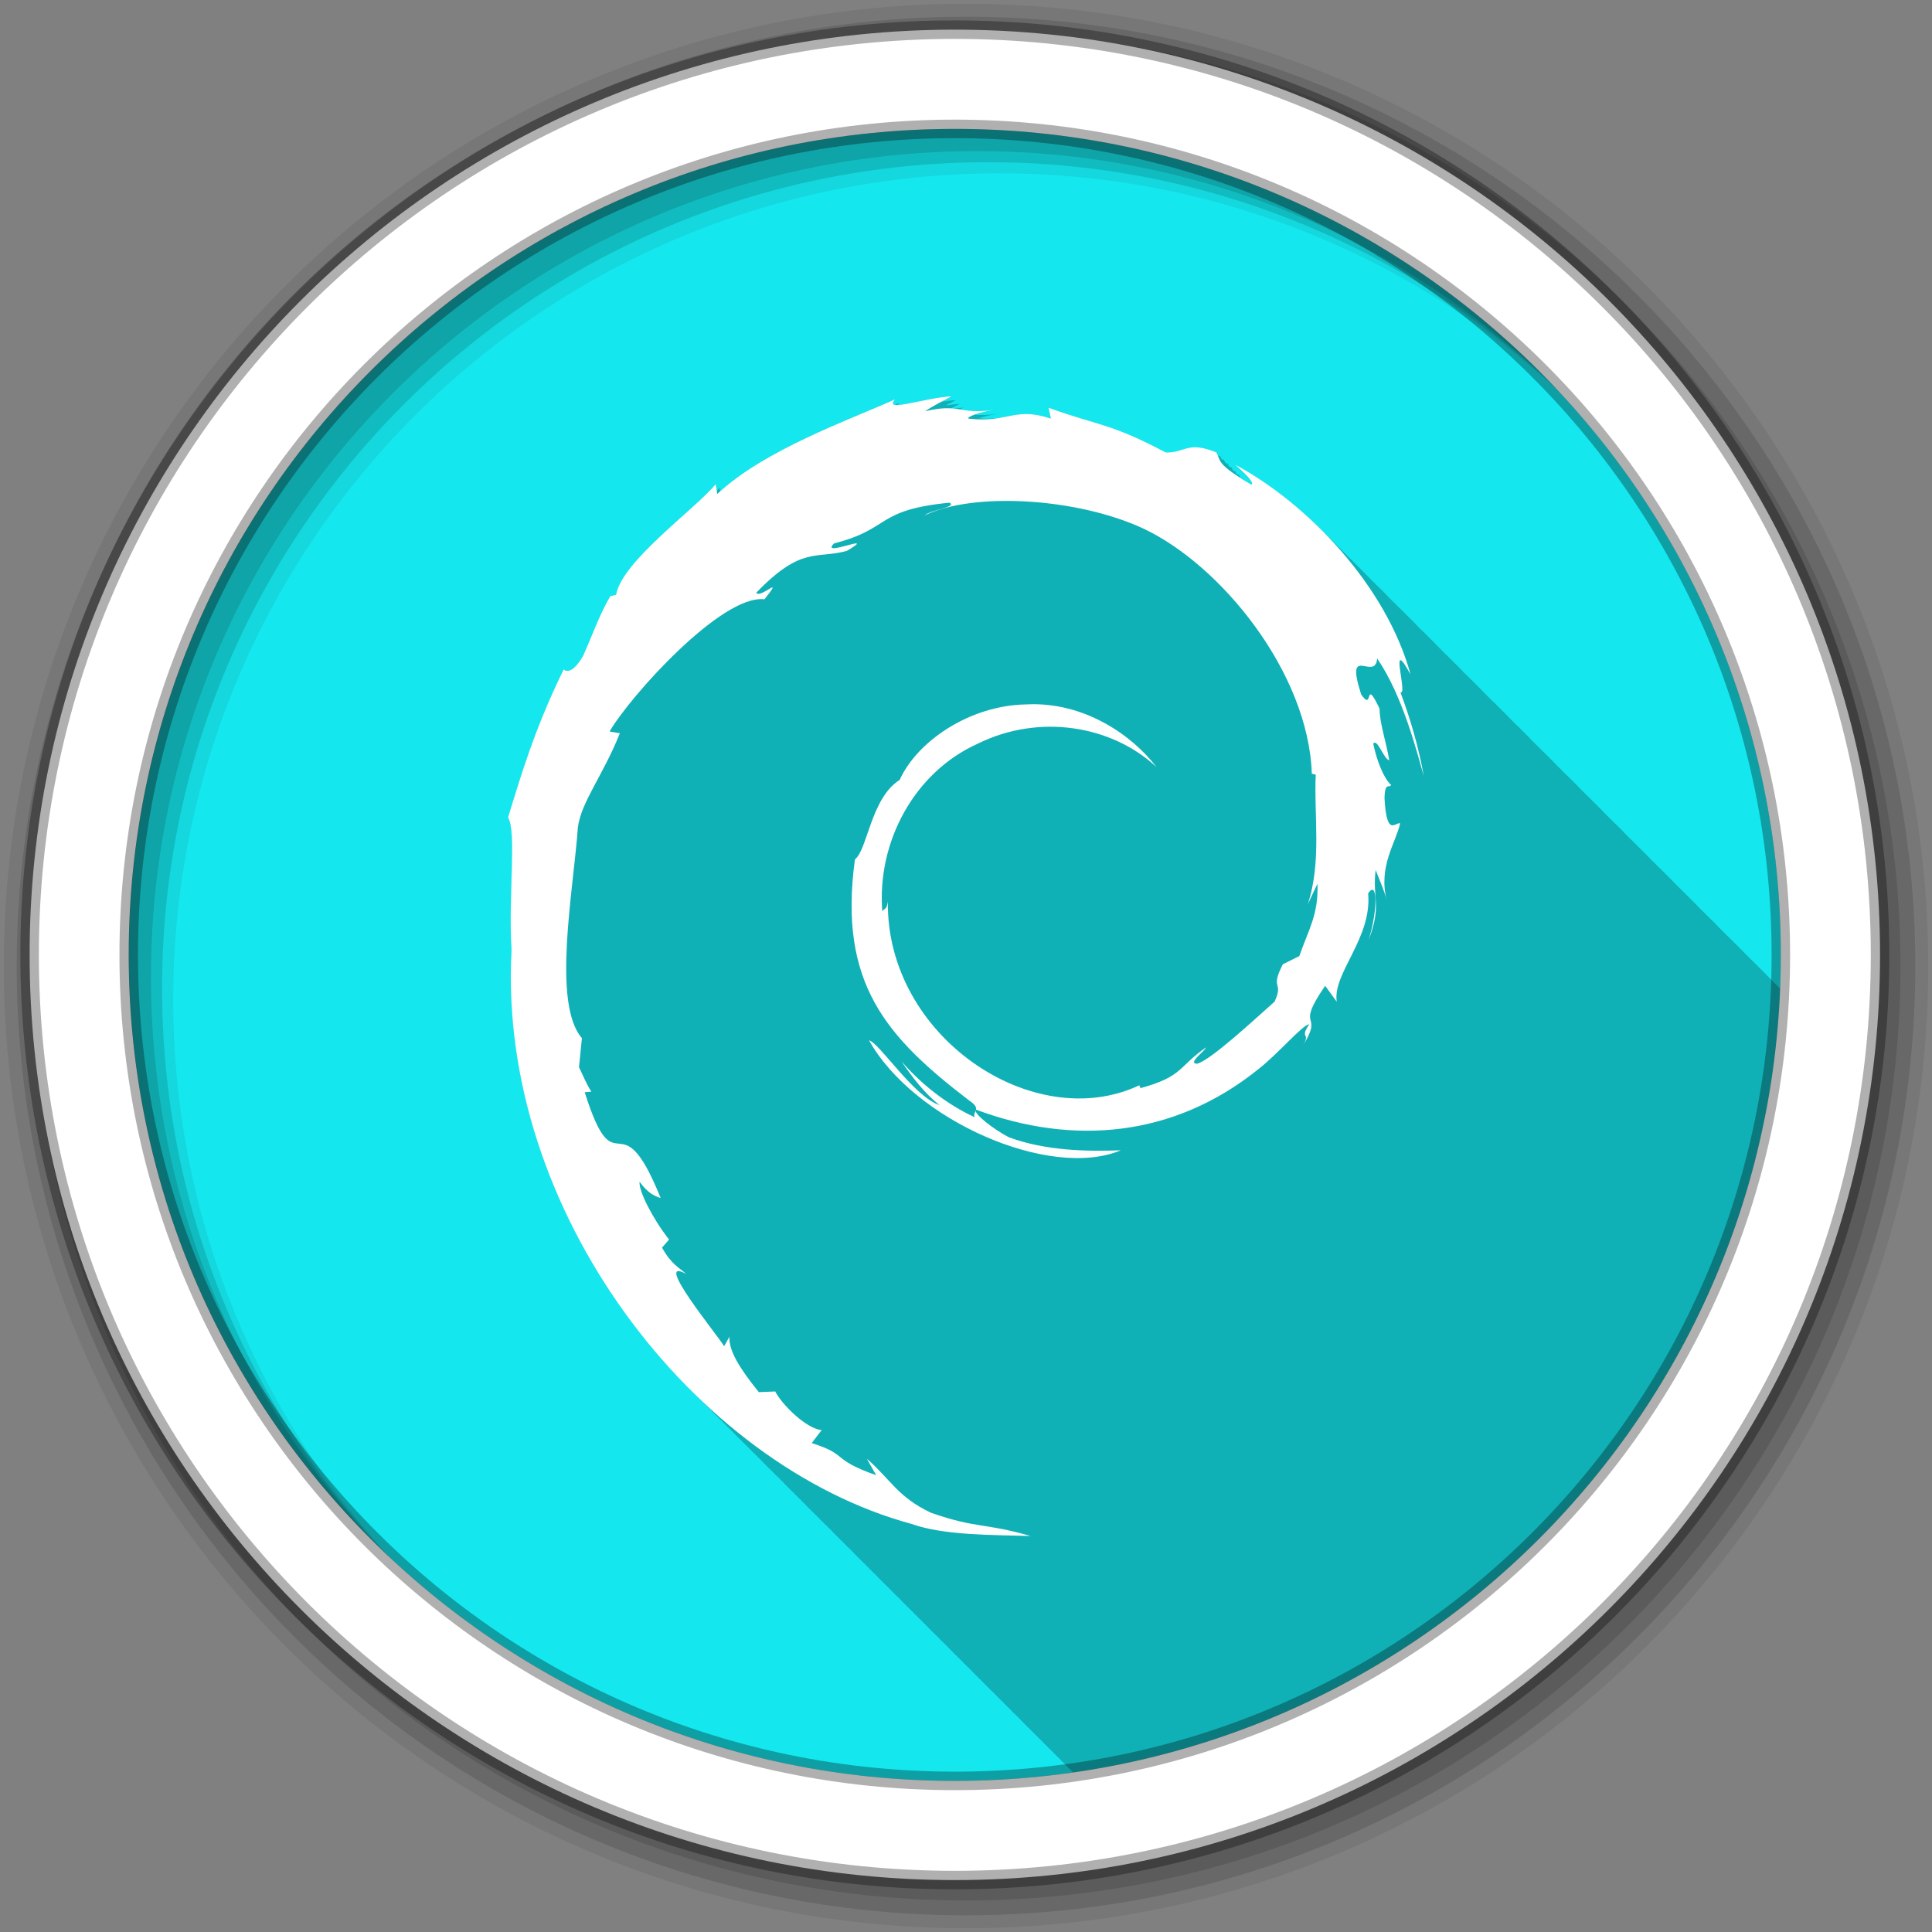 <?xml version="1.0" encoding="UTF-8" standalone="no"?>
<svg xmlns="http://www.w3.org/2000/svg" height="512" viewBox="0 0 512 512" width="512" version="1.1">
 <rect x="0" y="0" width="512" height="512" fill="#808080" stroke="none"/>
 <path id="path4" d="m471.95 253.05c0 120.9-98.01 218.9-218.9 218.9-120.9 0-218.9-98.01-218.9-218.9 0-120.9 98.01-218.9 218.9-218.9 120.9 0 218.9 98.01 218.9 218.9" fill-rule="evenodd" fill="#15e7ee"/>
 <path id="path6" fill-opacity="0.235" d="m252.28 104.97c-5.194 0.316-11.741 2.263-14.406 2.344 0.099-0.156 0.194-0.331 0.375-0.531-0.346 0.155-0.764 0.342-1.125 0.5-0.627-0.137-0.652-0.604 0.156-1.5-12.261 5.473-33.859 13.12-46.44 24.438l-0.125-0.969c-0.211 0.253-0.473 0.542-0.719 0.813l-0.281-1.781c-5.708 6.852-24.878 20.461-26.406 29.344l-1.531 0.344c-2.966 5.03-4.895 10.735-7.25 15.906-3.883 6.623-5.709 2.555-5.156 3.594-7.641 15.492-11.443 28.507-14.719 39.19 2.335 3.492 0.029 21 0.938 35.03-2.395 43.32 17.21 85.84 46.25 115.44 0.329 0.342 0.668 0.662 1 1 0.467 0.468 0.934 0.945 1.406 1.406 0.193 0.199 0.4 0.396 0.594 0.594 0.317 0.312 0.618 0.628 0.938 0.938 0.016 0.016 0.016 0.047 0.031 0.063 0.068 0.067 0.15 0.12 0.219 0.188l0.063 0.063c0.241 0.248 0.477 0.503 0.719 0.75 0.068 0.067 0.15 0.12 0.219 0.188l0.063 0.063c0.241 0.248 0.477 0.503 0.719 0.75 0.068 0.067 0.151 0.121 0.219 0.188 0.258 0.266 0.522 0.517 0.781 0.781 0.068 0.067 0.119 0.151 0.188 0.219 0.387 0.386 0.766 0.774 1.156 1.156 0.529 0.526 1.059 1.045 1.594 1.563 0.016 0.016 0.016 0.047 0.031 0.063 0.068 0.067 0.15 0.12 0.219 0.188l0.063 0.063c0.241 0.248 0.477 0.503 0.719 0.75 0.068 0.067 0.15 0.12 0.219 0.188l0.063 0.063c0.241 0.248 0.477 0.503 0.719 0.75 0.068 0.067 0.151 0.121 0.219 0.188 0.258 0.266 0.522 0.517 0.781 0.781 0.068 0.067 0.119 0.151 0.188 0.219 0.387 0.386 0.766 0.774 1.156 1.156 0.464 0.462 0.938 0.92 1.406 1.375 0.077 0.079 0.141 0.171 0.219 0.25 0.068 0.067 0.15 0.12 0.219 0.188l0.063 0.063c0.241 0.248 0.477 0.503 0.719 0.75 0.068 0.067 0.15 0.12 0.219 0.188l0.063 0.063c0.241 0.248 0.477 0.503 0.719 0.75 0.068 0.067 0.151 0.121 0.219 0.188 0.258 0.266 0.522 0.517 0.781 0.781 0.073 0.072 0.146 0.147 0.219 0.219 0.062 0.063 0.126 0.125 0.188 0.188 0.195 0.2 0.398 0.394 0.594 0.594 0.152 0.15 0.285 0.32 0.438 0.469 0.302 0.3 0.602 0.609 0.906 0.906 0.205 0.211 0.419 0.415 0.625 0.625 0.322 0.317 0.644 0.623 0.969 0.938 0.016 0.016 0.016 0.047 0.031 0.063 0.068 0.067 0.15 0.12 0.219 0.188l0.063 0.063c0.241 0.248 0.477 0.503 0.719 0.75 0.068 0.067 0.151 0.121 0.219 0.188 0.258 0.266 0.522 0.517 0.781 0.781 0.073 0.072 0.146 0.147 0.219 0.219 0.062 0.063 0.126 0.125 0.188 0.188 0.196 0.202 0.397 0.393 0.594 0.594 0.152 0.15 0.285 0.32 0.438 0.469 0.302 0.3 0.602 0.609 0.906 0.906 0.529 0.526 1.059 1.045 1.594 1.563 0.016 0.016 0.016 0.047 0.031 0.063 0.068 0.067 0.15 0.12 0.219 0.188l0.063 0.063c0.241 0.248 0.477 0.503 0.719 0.75 0.068 0.067 0.15 0.12 0.219 0.188l0.063 0.063c0.241 0.248 0.477 0.503 0.719 0.75 0.068 0.067 0.151 0.121 0.219 0.188 0.258 0.266 0.522 0.517 0.781 0.781 0.068 0.067 0.119 0.151 0.188 0.219 0.387 0.386 0.766 0.774 1.156 1.156 0.529 0.526 1.059 1.045 1.594 1.563 0.016 0.016 0.016 0.047 0.031 0.063 0.068 0.067 0.15 0.12 0.219 0.188l0.063 0.063c0.241 0.248 0.477 0.503 0.719 0.75 0.068 0.067 0.15 0.12 0.219 0.188l0.063 0.063c0.241 0.248 0.477 0.503 0.719 0.75 0.068 0.067 0.151 0.121 0.219 0.188 0.258 0.266 0.522 0.517 0.781 0.781 0.073 0.072 0.146 0.147 0.219 0.219 0.062 0.063 0.126 0.125 0.188 0.188 0.195 0.2 0.398 0.394 0.594 0.594 0.121 0.119 0.222 0.256 0.344 0.375 0.349 0.347 0.711 0.688 1.063 1.031 0.241 0.248 0.476 0.504 0.719 0.75 0.27 0.265 0.541 0.518 0.813 0.781 0.016 0.016 0.016 0.047 0.031 0.063 0.068 0.067 0.15 0.12 0.219 0.188l0.063 0.063c0.241 0.248 0.477 0.503 0.719 0.75 0.068 0.067 0.151 0.121 0.219 0.188 0.258 0.266 0.522 0.517 0.781 0.781 0.073 0.072 0.146 0.147 0.219 0.219 0.062 0.063 0.126 0.125 0.188 0.188 0.196 0.202 0.397 0.393 0.594 0.594 0.152 0.15 0.285 0.32 0.438 0.469 0.302 0.3 0.602 0.609 0.906 0.906 0.529 0.526 1.059 1.045 1.594 1.563 0.016 0.016 0.016 0.047 0.031 0.063 0.068 0.067 0.15 0.12 0.219 0.188l0.063 0.063c0.241 0.248 0.477 0.503 0.719 0.75 0.068 0.067 0.15 0.12 0.219 0.188l0.063 0.063c0.241 0.248 0.477 0.503 0.719 0.75 0.068 0.067 0.151 0.121 0.219 0.188 0.258 0.266 0.522 0.517 0.781 0.781 0.068 0.067 0.119 0.151 0.188 0.219 0.387 0.386 0.766 0.774 1.156 1.156 0.529 0.526 1.059 1.045 1.594 1.563 0.016 0.016 0.016 0.047 0.031 0.063 0.068 0.067 0.15 0.12 0.219 0.188l0.063 0.063c0.241 0.248 0.477 0.503 0.719 0.75 0.068 0.067 0.15 0.12 0.219 0.188l0.063 0.063c0.241 0.248 0.477 0.503 0.719 0.75 0.068 0.067 0.151 0.121 0.219 0.188 0.258 0.266 0.522 0.517 0.781 0.781 0.068 0.067 0.119 0.151 0.188 0.219 0.387 0.386 0.766 0.774 1.156 1.156 0.464 0.462 0.938 0.92 1.406 1.375 0.077 0.079 0.141 0.171 0.219 0.25 0.068 0.067 0.15 0.12 0.219 0.188l0.063 0.063c0.241 0.248 0.477 0.503 0.719 0.75 0.068 0.067 0.15 0.12 0.219 0.188l0.063 0.063c0.241 0.248 0.477 0.503 0.719 0.75 0.068 0.067 0.151 0.121 0.219 0.188 0.258 0.266 0.522 0.517 0.781 0.781 0.073 0.072 0.146 0.147 0.219 0.219 0.062 0.063 0.126 0.125 0.188 0.188 0.195 0.2 0.398 0.394 0.594 0.594 0.152 0.15 0.285 0.32 0.438 0.469 0.302 0.3 0.602 0.609 0.906 0.906 0.205 0.211 0.419 0.415 0.625 0.625 0.322 0.317 0.644 0.623 0.969 0.938 0.016 0.016 0.016 0.047 0.031 0.063 0.068 0.067 0.15 0.12 0.219 0.188l0.063 0.063c0.241 0.248 0.477 0.503 0.719 0.75 0.068 0.067 0.151 0.121 0.219 0.188 0.258 0.266 0.522 0.517 0.781 0.781 0.073 0.072 0.146 0.147 0.219 0.219 0.062 0.063 0.126 0.125 0.188 0.188 0.196 0.202 0.397 0.393 0.594 0.594 0.152 0.15 0.285 0.32 0.438 0.469 0.302 0.3 0.602 0.609 0.906 0.906 0.529 0.526 1.059 1.045 1.594 1.563 0.016 0.016 0.016 0.047 0.031 0.063 0.068 0.067 0.15 0.12 0.219 0.188l0.063 0.063c0.241 0.248 0.477 0.503 0.719 0.75 0.068 0.067 0.15 0.12 0.219 0.188l0.063 0.063c0.241 0.248 0.477 0.503 0.719 0.75 0.068 0.067 0.151 0.121 0.219 0.188 0.258 0.266 0.522 0.517 0.781 0.781 0.068 0.067 0.119 0.151 0.188 0.219 0.387 0.386 0.766 0.774 1.156 1.156 0.529 0.526 1.059 1.045 1.594 1.563 0.016 0.016 0.016 0.047 0.031 0.063 0.068 0.067 0.15 0.12 0.219 0.188l0.063 0.063c0.241 0.248 0.477 0.503 0.719 0.75 0.068 0.067 0.15 0.12 0.219 0.188l0.063 0.063c0.241 0.248 0.477 0.503 0.719 0.75 0.068 0.067 0.151 0.121 0.219 0.188 0.258 0.266 0.522 0.517 0.781 0.781 0.073 0.072 0.146 0.147 0.219 0.219 0.062 0.063 0.126 0.125 0.188 0.188 0.195 0.2 0.398 0.394 0.594 0.594 0.121 0.119 0.222 0.256 0.344 0.375 0.349 0.347 0.711 0.688 1.063 1.031 0.241 0.248 0.476 0.504 0.719 0.75 0.27 0.265 0.541 0.518 0.813 0.781 0.016 0.016 0.016 0.047 0.031 0.063 0.068 0.067 0.15 0.12 0.219 0.188l0.063 0.063c0.241 0.248 0.477 0.503 0.719 0.75 0.068 0.067 0.151 0.121 0.219 0.188 0.258 0.266 0.522 0.517 0.781 0.781 0.073 0.072 0.146 0.147 0.219 0.219 0.062 0.063 0.126 0.125 0.188 0.188 0.195 0.2 0.398 0.394 0.594 0.594 0.152 0.15 0.285 0.32 0.438 0.469 0.302 0.3 0.602 0.609 0.906 0.906 0.205 0.211 0.419 0.415 0.625 0.625 0.322 0.317 0.644 0.623 0.969 0.938 0.016 0.016 0.016 0.047 0.031 0.063 0.068 0.067 0.15 0.12 0.219 0.188l0.063 0.063c0.241 0.248 0.477 0.503 0.719 0.75 0.068 0.067 0.151 0.121 0.219 0.188l0.063 0.063c0.241 0.248 0.477 0.503 0.719 0.75 0.068 0.067 0.151 0.121 0.219 0.188 0.258 0.266 0.522 0.517 0.781 0.781 0.068 0.067 0.119 0.151 0.188 0.219 0.387 0.386 0.766 0.774 1.156 1.156 0.529 0.526 1.059 1.045 1.594 1.563 0.016 0.016 0.016 0.047 0.031 0.063 0.068 0.067 0.15 0.12 0.219 0.188l0.063 0.063c0.241 0.248 0.477 0.503 0.719 0.75 0.068 0.067 0.15 0.12 0.219 0.188l0.063 0.063c0.241 0.248 0.477 0.503 0.719 0.75 0.068 0.067 0.151 0.121 0.219 0.188 0.258 0.266 0.522 0.517 0.781 0.781 0.068 0.067 0.119 0.151 0.188 0.219 0.387 0.386 0.766 0.774 1.156 1.156 0.24 0.239 0.476 0.482 0.719 0.719 0.157-0.022 0.312-0.04 0.469-0.063 1.773-0.258 3.553-0.542 5.313-0.844 0.167-0.029 0.333-0.065 0.5-0.094 0.366-0.064 0.728-0.122 1.094-0.188 1.702-0.304 3.405-0.626 5.094-0.969 0.094-0.019 0.187-0.043 0.281-0.063 0.596-0.122 1.187-0.248 1.781-0.375 1.177-0.252 2.361-0.51 3.531-0.781 0.187-0.043 0.376-0.081 0.563-0.125 0.388-0.091 0.77-0.188 1.156-0.281 1.646-0.396 3.275-0.817 4.906-1.25 4.03-1.069 8-2.243 11.938-3.531 3.933-1.288 7.825-2.689 11.656-4.188v0.031c31.866-12.453 60.12-32.13 82.69-57.06v-0.094c3.121-3.448 6.132-6.983 9.03-10.625 0.966-1.214 1.934-2.453 2.875-3.688 5.645-7.409 10.822-15.174 15.5-23.281 0.049-0.085 0.107-0.165 0.156-0.25 2.285-3.972 4.431-8.03 6.469-12.156 0.694-1.404 1.367-2.829 2.031-4.25 0.384-0.822 0.782-1.641 1.156-2.469 0.272-0.602 0.546-1.207 0.813-1.813 0.087-0.196 0.164-0.397 0.25-0.594 0.544-1.243 1.072-2.495 1.594-3.75 0.506-1.216 1.016-2.429 1.5-3.656 0.094-0.239 0.188-0.479 0.281-0.719 0.117-0.301 0.228-0.605 0.344-0.906 1.018-2.643 1.989-5.309 2.906-8 0.05-0.146 0.107-0.291 0.156-0.438 0.46-1.361 0.878-2.721 1.313-4.094 0.479-1.514 0.959-3.035 1.406-4.563s0.867-3.052 1.281-4.594c0.829-3.083 1.585-6.178 2.281-9.313 0.348-1.567 0.686-3.17 1-4.75s0.626-3.158 0.906-4.75c0.56-3.184 1.048-6.395 1.469-9.625 0.21-1.615 0.388-3.218 0.563-4.844s0.33-3.27 0.469-4.906c0.133-1.563 0.244-3.115 0.344-4.688 0.005-0.073 0.027-0.146 0.031-0.219 0.006-0.093-0.006-0.188 0-0.281 0.093-1.513 0.188-3.042 0.25-4.563 0.002-0.041-0.002-0.083 0-0.125-0.281-0.283-0.559-0.564-0.844-0.844-0.225-0.227-0.461-0.432-0.688-0.656-0.106-0.103-0.206-0.21-0.313-0.313-0.338-0.332-0.659-0.673-1-1-0.186-0.188-0.375-0.376-0.563-0.563-0.042-0.041-0.083-0.084-0.125-0.125-0.099-0.098-0.182-0.215-0.281-0.313-0.166-0.167-0.334-0.334-0.5-0.5-0.498-0.508-0.995-1-1.5-1.5-0.335-0.337-0.662-0.668-1-1-0.225-0.227-0.461-0.432-0.688-0.656-0.106-0.103-0.206-0.21-0.313-0.313-0.338-0.332-0.659-0.673-1-1-0.326-0.329-0.639-0.676-0.969-1-0.328-0.331-0.668-0.674-1-1-0.335-0.337-0.662-0.668-1-1-0.335-0.337-0.662-0.668-1-1-0.225-0.227-0.461-0.432-0.688-0.656-0.106-0.103-0.206-0.21-0.313-0.313-0.338-0.332-0.659-0.673-1-1-0.098-0.099-0.214-0.182-0.313-0.281-0.127-0.134-0.247-0.273-0.375-0.406-0.106-0.103-0.206-0.21-0.313-0.313-0.186-0.188-0.375-0.376-0.563-0.563-0.042-0.041-0.083-0.084-0.125-0.125-0.099-0.098-0.182-0.215-0.281-0.313-0.166-0.167-0.334-0.334-0.5-0.5-0.498-0.508-0.995-1-1.5-1.5-0.225-0.227-0.461-0.432-0.688-0.656-0.106-0.103-0.206-0.21-0.313-0.313-0.338-0.332-0.659-0.673-1-1-0.098-0.099-0.214-0.182-0.313-0.281-0.127-0.134-0.247-0.273-0.375-0.406-0.106-0.103-0.206-0.21-0.313-0.313-0.326-0.329-0.639-0.676-0.969-1-0.166-0.167-0.334-0.334-0.5-0.5-0.498-0.508-0.995-1-1.5-1.5-0.335-0.337-0.662-0.668-1-1-0.225-0.227-0.461-0.432-0.688-0.656-0.106-0.103-0.206-0.21-0.313-0.313-0.338-0.332-0.659-0.673-1-1-0.186-0.188-0.375-0.376-0.563-0.563-0.042-0.041-0.083-0.084-0.125-0.125-0.099-0.098-0.182-0.215-0.281-0.313-0.166-0.167-0.334-0.334-0.5-0.5-0.498-0.508-0.995-1-1.5-1.5-0.335-0.337-0.662-0.668-1-1-0.225-0.227-0.461-0.432-0.688-0.656-0.106-0.103-0.206-0.21-0.313-0.313-0.338-0.332-0.659-0.673-1-1-0.098-0.099-0.214-0.182-0.313-0.281-0.127-0.134-0.247-0.273-0.375-0.406-0.106-0.103-0.206-0.21-0.313-0.313-0.326-0.329-0.639-0.676-0.969-1-0.335-0.337-0.662-0.668-1-1-0.335-0.337-0.662-0.668-1-1-0.225-0.227-0.461-0.432-0.688-0.656-0.106-0.103-0.206-0.21-0.313-0.313-0.338-0.332-0.659-0.673-1-1-0.098-0.099-0.214-0.182-0.313-0.281-0.127-0.134-0.247-0.273-0.375-0.406-0.106-0.103-0.206-0.21-0.313-0.313-0.186-0.188-0.375-0.376-0.563-0.563-0.042-0.041-0.083-0.084-0.125-0.125-0.099-0.098-0.182-0.215-0.281-0.313-0.166-0.167-0.334-0.334-0.5-0.5-0.498-0.508-0.995-1-1.5-1.5-0.225-0.227-0.461-0.432-0.688-0.656-0.106-0.103-0.206-0.21-0.313-0.313-0.338-0.332-0.659-0.673-1-1-0.098-0.099-0.214-0.182-0.313-0.281-0.127-0.134-0.247-0.273-0.375-0.406-0.106-0.103-0.206-0.21-0.313-0.313-0.326-0.329-0.639-0.676-0.969-1-0.166-0.167-0.334-0.334-0.5-0.5-0.498-0.508-0.995-1-1.5-1.5-0.335-0.337-0.662-0.668-1-1-0.225-0.227-0.461-0.432-0.688-0.656-0.106-0.103-0.206-0.21-0.313-0.313-0.338-0.332-0.659-0.673-1-1-0.186-0.188-0.375-0.376-0.563-0.563-0.042-0.041-0.083-0.084-0.125-0.125-0.099-0.098-0.182-0.215-0.281-0.313-0.166-0.167-0.334-0.334-0.5-0.5-0.498-0.508-0.995-1-1.5-1.5-0.335-0.337-0.662-0.668-1-1-0.225-0.227-0.461-0.432-0.688-0.656-0.106-0.103-0.206-0.21-0.313-0.313-0.338-0.332-0.659-0.673-1-1-0.098-0.099-0.214-0.182-0.313-0.281-0.127-0.134-0.247-0.273-0.375-0.406-0.106-0.103-0.206-0.21-0.313-0.313-0.326-0.329-0.639-0.676-0.969-1-0.166-0.167-0.334-0.334-0.5-0.5-0.498-0.508-0.995-1-1.5-1.5-0.225-0.227-0.461-0.432-0.688-0.656-0.106-0.103-0.206-0.21-0.313-0.313-0.338-0.332-0.659-0.673-1-1-0.098-0.099-0.214-0.182-0.313-0.281-0.127-0.134-0.247-0.273-0.375-0.406-0.106-0.103-0.206-0.21-0.313-0.313-0.186-0.188-0.375-0.376-0.563-0.563-0.042-0.041-0.083-0.084-0.125-0.125-0.099-0.098-0.182-0.215-0.281-0.313-0.166-0.167-0.334-0.334-0.5-0.5-0.498-0.508-0.995-1-1.5-1.5-0.335-0.337-0.662-0.668-1-1-0.225-0.227-0.461-0.432-0.688-0.656-0.106-0.103-0.206-0.21-0.313-0.313-0.338-0.332-0.659-0.673-1-1-0.326-0.329-0.639-0.676-0.969-1-0.166-0.167-0.334-0.334-0.5-0.5-0.498-0.508-0.995-1-1.5-1.5-0.335-0.337-0.662-0.668-1-1-0.225-0.227-0.461-0.432-0.688-0.656-0.106-0.103-0.206-0.21-0.313-0.313-0.338-0.332-0.659-0.673-1-1-0.098-0.099-0.214-0.182-0.313-0.281-0.127-0.134-0.247-0.273-0.375-0.406-0.106-0.103-0.206-0.21-0.313-0.313-0.186-0.188-0.375-0.376-0.563-0.563-0.042-0.041-0.083-0.084-0.125-0.125-0.099-0.098-0.182-0.215-0.281-0.313-0.335-0.337-0.662-0.668-1-1-0.335-0.337-0.662-0.668-1-1-0.225-0.227-0.461-0.432-0.688-0.656-0.106-0.103-0.206-0.21-0.313-0.313-0.232-0.228-0.454-0.462-0.688-0.688-0.045-0.047-0.111-0.078-0.156-0.125-0.058-0.056-0.098-0.132-0.156-0.188-0.098-0.099-0.214-0.182-0.313-0.281-0.127-0.134-0.247-0.273-0.375-0.406-0.106-0.103-0.206-0.21-0.313-0.313-0.326-0.329-0.639-0.676-0.969-1-0.166-0.167-0.334-0.334-0.5-0.5-0.825-0.843-1.655-1.659-2.5-2.469-0.338-0.332-0.659-0.673-1-1-0.098-0.099-0.214-0.182-0.313-0.281-0.127-0.134-0.247-0.273-0.375-0.406-0.106-0.103-0.206-0.21-0.313-0.313-0.186-0.188-0.375-0.376-0.563-0.563-0.042-0.041-0.083-0.084-0.125-0.125-0.099-0.098-0.182-0.215-0.281-0.313-0.166-0.167-0.334-0.334-0.5-0.5-0.498-0.508-0.995-1-1.5-1.5-0.335-0.337-0.662-0.668-1-1-0.225-0.227-0.461-0.432-0.688-0.656-0.106-0.103-0.206-0.21-0.313-0.313-0.338-0.332-0.659-0.673-1-1-0.326-0.329-0.639-0.676-0.969-1-0.166-0.167-0.334-0.334-0.5-0.5-0.498-0.508-0.995-1-1.5-1.5-0.335-0.337-0.662-0.668-1-1-0.225-0.227-0.461-0.432-0.688-0.656-0.106-0.103-0.206-0.21-0.313-0.313-0.338-0.332-0.659-0.673-1-1-0.098-0.099-0.214-0.182-0.313-0.281-0.127-0.134-0.247-0.273-0.375-0.406-0.106-0.103-0.206-0.21-0.313-0.313-0.186-0.188-0.375-0.376-0.563-0.563-0.042-0.041-0.083-0.084-0.125-0.125-0.099-0.098-0.182-0.215-0.281-0.313-0.166-0.167-0.334-0.334-0.5-0.5-0.498-0.508-0.995-1-1.5-1.5-0.225-0.227-0.461-0.432-0.688-0.656-0.106-0.103-0.206-0.21-0.313-0.313-0.338-0.332-0.659-0.673-1-1-0.098-0.099-0.214-0.182-0.313-0.281-0.127-0.134-0.247-0.273-0.375-0.406-0.106-0.103-0.206-0.21-0.313-0.313-0.326-0.329-0.639-0.676-0.969-1-0.166-0.167-0.334-0.334-0.5-0.5-0.498-0.508-0.995-1-1.5-1.5-0.335-0.337-0.662-0.668-1-1-0.225-0.227-0.461-0.432-0.688-0.656-0.106-0.103-0.206-0.21-0.313-0.313-0.338-0.332-0.659-0.673-1-1-0.186-0.188-0.375-0.376-0.563-0.563-0.042-0.041-0.083-0.084-0.125-0.125-0.099-0.098-0.182-0.215-0.281-0.313-0.166-0.167-0.334-0.334-0.5-0.5-0.498-0.508-0.995-1-1.5-1.5-0.335-0.337-0.662-0.668-1-1-0.225-0.227-0.461-0.432-0.688-0.656-0.106-0.103-0.206-0.21-0.313-0.313-0.228-0.23-0.458-0.46-0.688-0.688-0.106-0.103-0.206-0.21-0.313-0.313-7.271-7.333-15.351-13.422-23.16-17.594 0.396 0.363 0.81 0.744 1.219 1.125-0.074-0.04-0.145-0.086-0.219-0.125 0.364 0.334 0.748 0.681 1.125 1.031-0.041-0.022-0.084-0.041-0.125-0.063 0.382 0.35 0.792 0.727 1.188 1.094-0.061-0.033-0.127-0.061-0.188-0.094 0.225 0.206 0.455 0.442 0.688 0.656 0.693 0.824 1.027 1.438 0.563 1.625-0.846-0.503-1.477-0.918-2.156-1.344-0.04-0.076-0.079-0.138-0.125-0.219-0.22-0.09-0.416-0.139-0.625-0.219-0.099-0.237-0.217-0.503-0.375-0.781-0.22-0.09-0.416-0.139-0.625-0.219-0.099-0.236-0.186-0.473-0.344-0.75-0.232-0.094-0.437-0.167-0.656-0.25-0.099-0.236-0.186-0.473-0.344-0.75-0.222-0.09-0.415-0.17-0.625-0.25-0.099-0.236-0.217-0.473-0.375-0.75-0.222-0.09-0.415-0.17-0.625-0.25-0.099-0.236-0.217-0.473-0.375-0.75-0.222-0.09-0.415-0.17-0.625-0.25-0.097-0.23-0.222-0.481-0.375-0.75-0.22-0.09-0.416-0.139-0.625-0.219-0.099-0.237-0.217-0.503-0.375-0.781-7.776-3.168-8.292 0.28-13.438 0.031-14.675-7.786-17.495-6.972-31-11.844l0.625 2.875c-6.231-2.076-9.142-1.01-13.188-0.281-2.654 0.35-4.476 0.312-6 0.188 1.348-0.475 3.254-0.936 5-1.188-2.672 0.353-4.502 0.346-6.03 0.219 1.35-0.48 3.299-0.965 5.063-1.219-4.611 0.609-6.856 0.186-9.03-0.156 0.315-0.168 0.622-0.324 0.938-0.5-0.841 0.051-1.735 0.16-2.625 0.281-0.214-0.021-0.432-0.049-0.656-0.063 0.761-0.396 1.513-0.79 2.281-1.219-1.192 0.073-2.446 0.236-3.719 0.438 0.902-0.471 1.806-0.927 2.719-1.438-1.192 0.073-2.446 0.236-3.719 0.438 0.902-0.471 1.806-0.927 2.719-1.438"/>
 <g id="g8" fill-rule="evenodd">
  <path id="path10" fill-opacity="0.067" d="m256 1c-140.83 0-255 114.17-255 255s114.17 255 255 255 255-114.17 255-255-114.17-255-255-255m8.827 44.931c120.9 0 218.9 98 218.9 218.9s-98 218.9-218.9 218.9-218.93-98-218.93-218.9 98.03-218.9 218.93-218.9"/>
  <g id="g12" fill-opacity="0.129">
   <path id="path14" d="m256 4.433c-138.94 0-251.57 112.63-251.57 251.57s112.63 251.57 251.57 251.57 251.57-112.63 251.57-251.57-112.63-251.57-251.57-251.57m5.885 38.556c120.9 0 218.9 98 218.9 218.9s-98 218.9-218.9 218.9-218.93-98-218.93-218.9 98.03-218.9 218.93-218.9"/>
   <path id="path16" d="m256 8.356c-136.77 0-247.64 110.87-247.64 247.64s110.87 247.64 247.64 247.64 247.64-110.87 247.64-247.64-110.87-247.64-247.64-247.64m2.942 31.691c120.9 0 218.9 98 218.9 218.9s-98 218.9-218.9 218.9-218.93-98-218.93-218.9 98.03-218.9 218.93-218.9"/>
  </g>
  <path id="path18" d="m253.04 7.859c-135.42 0-245.19 109.78-245.19 245.19 0 135.42 109.78 245.19 245.19 245.19 135.42 0 245.19-109.78 245.19-245.19 0-135.42-109.78-245.19-245.19-245.19zm0 26.297c120.9 0 218.9 98 218.9 218.9s-98 218.9-218.9 218.9-218.93-98-218.93-218.9 98.03-218.9 218.93-218.9z" stroke-opacity="0.31" stroke="#000" stroke-width="4.904" fill="#fff"/>
 </g>
 <path id="path66" fill="#fff" d="m349.14 234.25c0.303 8.151-2.378 12.11-4.804 19.12l-4.362 2.169c-3.566 6.929 0.359 4.399-2.2 9.908-5.573 4.949-16.888 15.481-20.511 16.447-2.648-0.029 1.791-3.124 2.371-4.322-7.452 5.114-5.981 7.678-17.381 10.792l-0.331-0.743c-28.1 13.225-67.14-12.978-66.63-48.725-0.299 2.267-0.849 1.701-1.475 2.611-1.45-18.389 8.495-36.86 25.27-44.41 16.406-8.117 35.639-4.791 47.38 6.17-6.45-8.454-19.301-17.418-34.519-16.588-14.915 0.242-28.872 9.719-33.527 20.01-7.638 4.807-8.528 18.541-11.855 21.06-4.484 32.927 8.424 47.15 30.26 63.883 3.428 2.314 0.966 2.669 1.422 4.43-7.253-3.394-13.893-8.522-19.358-14.8 2.901 4.241 6.03 8.363 10.07 11.602-6.845-2.311-15.984-16.575-18.646-17.15 11.791 21.11 47.831 37.03 66.71 29.13-8.738 0.321-19.833 0.179-29.644-3.448-4.132-2.122-9.729-6.511-8.728-7.331 25.761 9.618 52.37 7.28 74.65-10.583 5.674-4.419 11.868-11.932 13.66-12.03-2.696 4.055 0.465 1.95-1.61 5.529 5.641-9.112-2.459-3.711 5.836-15.734l3.063 4.217c-1.147-7.57 9.395-16.753 8.323-28.716 2.419-3.657 2.696 3.94 0.133 12.354 3.559-9.335 0.939-10.836 1.852-18.541 0.982 2.591 2.287 5.341 2.952 8.08-2.321-9.02 2.372-15.191 3.539-20.437-1.151-0.505-3.58 3.988-4.139-6.666 0.11-4.629 1.294-2.426 1.754-3.566-0.905-0.525-3.289-4.072-4.737-10.876 1.043-1.603 2.807 4.146 4.237 4.379-0.921-5.408-2.503-9.534-2.571-13.687-4.183-8.738-1.48 1.166-4.868-3.751-4.453-13.879 3.691-3.222 4.244-9.524 6.74 9.767 10.583 24.914 12.354 31.19-1.348-7.648-3.526-15.06-6.187-22.23 2.055 0.864-3.303-15.731 2.669-4.74-6.373-23.43-27.25-45.32-46.47-55.59 2.345 2.149 5.31 4.848 4.251 5.273-9.561-5.685-7.881-6.133-9.251-8.536-7.776-3.168-8.296 0.258-13.441 0.009-14.675-7.786-17.502-6.96-31.01-11.831l0.616 2.874c-9.719-3.239-11.326 1.221-21.827 0.009-0.636-0.497 3.367-1.808 6.666-2.284-9.399 1.241-8.96-1.855-18.16 0.336 2.264-1.588 4.666-2.645 7.081-3.995-7.661 0.467-18.299 4.46-15.02 0.82-12.499 5.58-34.701 13.41-47.16 25.09l-0.391-2.618c-5.708 6.852-24.894 20.465-26.422 29.347l-1.528 0.351c-2.966 5.03-4.892 10.728-7.247 15.9-3.883 6.623-5.695 2.551-5.142 3.59-7.641 15.492-11.443 28.507-14.719 39.19 2.335 3.492 0.029 21.02 0.938 35.06-3.833 69.31 48.641 136.59 106 152.13 8.407 3.01 20.907 2.905 31.54 3.202-12.543-3.59-14.163-1.9-26.389-6.16-8.815-4.156-10.745-8.896-16.993-14.318l2.473 4.369c-12.246-4.336-7.121-5.364-17.09-8.519l2.641-3.444c-3.97-0.303-10.515-6.687-12.303-10.232l-4.345 0.179c-5.216-6.43-7.999-11.08-7.793-14.675l-1.404 2.503c-1.588-2.729-19.2-24.15-10.06-19.16-1.697-1.546-3.954-2.52-6.4-6.97l1.859-2.123c-4.389-5.658-8.09-12.907-7.807-15.322 2.345 3.164 3.971 3.758 5.583 4.301-11.1-27.543-11.727-1.515-20.13-28.04l1.775-0.146c-1.359-2.061-2.193-4.284-3.286-6.474l0.774-7.709c-7.989-9.23-2.233-39.29-1.075-55.766 0.789-6.7 6.67-13.835 11.133-25.03l-2.719-0.467c5.202-9.07 29.695-36.432 41.04-35.03 5.496-6.902-1.091-0.009-2.169-1.761 12.07-12.492 15.87-8.825 24.02-11.08 8.781-5.212-7.54 2.038-3.377-1.987 15.192-3.876 10.762-8.819 30.575-10.785 2.091 1.189-4.848 1.835-6.589 3.377 12.651-6.194 40.04-4.78 57.84 3.434 20.636 9.652 43.837 38.17 44.755 65l1.043 0.283c-0.527 10.667 1.633 23-2.115 34.33l2.534-5.367"/>
</svg>
